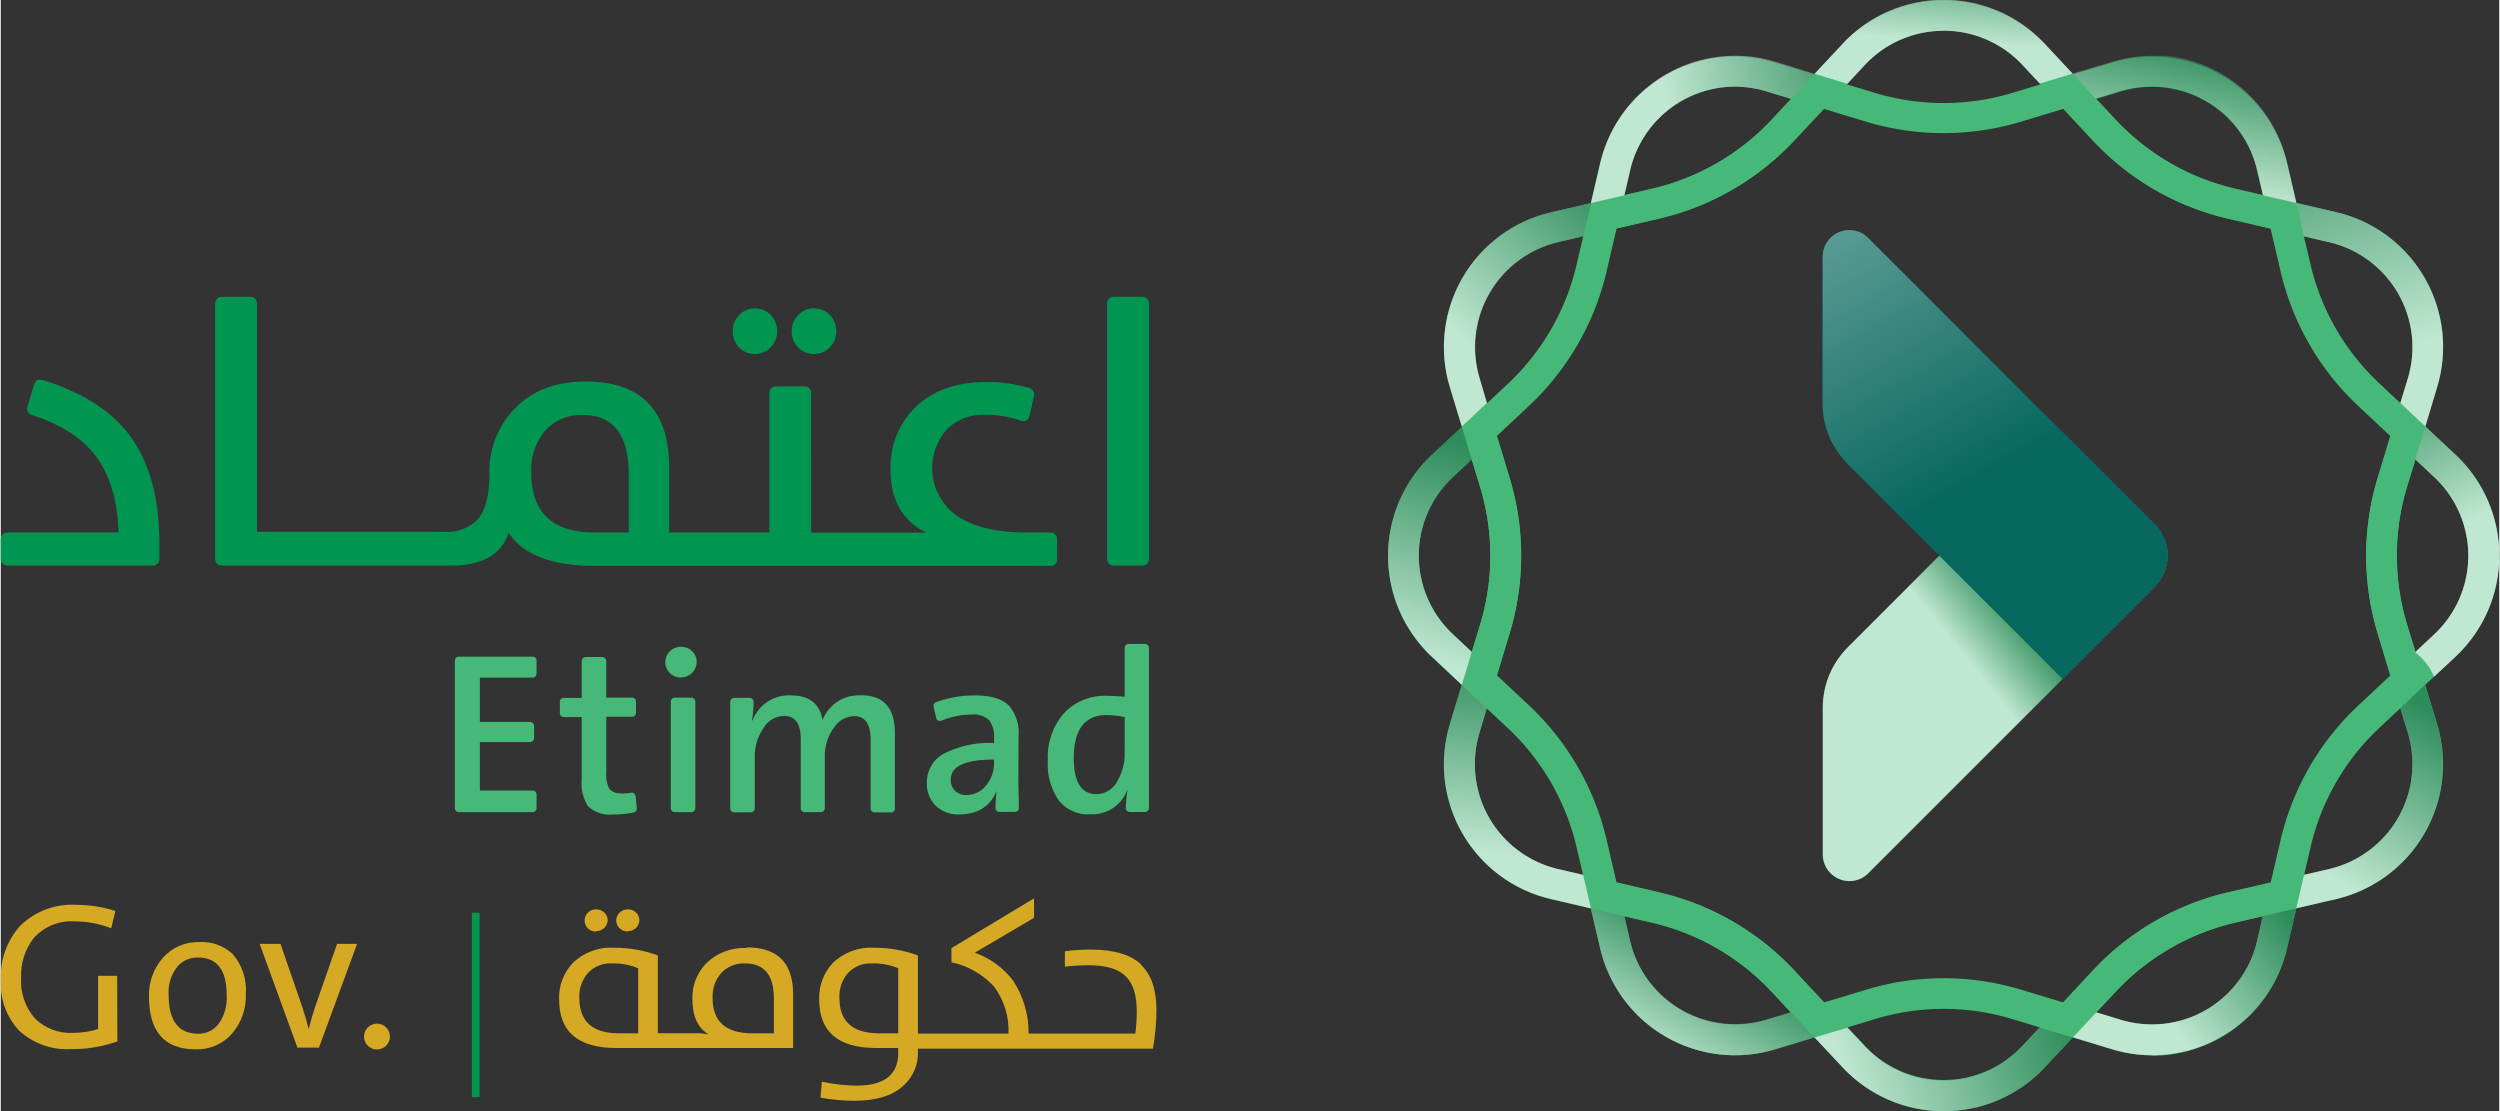 <svg xmlns='http://www.w3.org/2000/svg' xmlns:xlink='http://www.w3.org/1999/xlink' width='125.986' height='56'
     viewBox='0 0 347.64 154.62'>
  <rect x="0" y="0" width="347.64" height="154.62" fill="#333333" stroke="none"/>
  <defs>
    <clipPath id='b'>
      <path fill='none' d='M0 0h347.64v154.62H0z' />
    </clipPath>
    <clipPath id='c'>
      <path fill='none' d='M220.66 7.76h34.27v23.01h-34.27z' />
    </clipPath>
    <clipPath id='d'>
      <path fill='none'
            d='M241.15 7.76a19.33 19.33 0 0 0-18.6 14.9l-1.88 8.1c1.52-.42 3.08-.76 4.65-1.07l1.41-6.06a15 15 0 0 1 14.54-11.58 15 15 0 0 1 4.38.65l5.85 1.78a27.26 27.26 0 0 1 3.44-3.44l-8-2.44a19.17 19.17 0 0 0-5.52-.85Z' />
    </clipPath>
    <clipPath id='e'>
      <path fill='none' d='M287.03 7.76h32.69v21.8h-32.69z' />
    </clipPath>
    <clipPath id='f'>
      <path fill='none'
            d='M299.26 7.76a19.57 19.57 0 0 0-5.49.85l-6.74 2a34.63 34.63 0 0 1 1.52 4l6.46-2a15 15 0 0 1 18.92 10.93l1.24 5.29a38.32 38.32 0 0 1 4.55.64l-1.61-6.91a19.31 19.31 0 0 0-18.56-14.9Z' />
    </clipPath>
    <clipPath id='h'>
      <path fill='none' d='M193.02 57.3h13.75v39.71h-13.75z' />
    </clipPath>
    <clipPath id='i'>
      <path fill='none'
            d='M199.12 63.25a19.26 19.26 0 0 0 0 28.11l6 5.65a25.45 25.45 0 0 1 1.46-4.51l-4.56-4.27a15 15 0 0 1 0-21.85l4.76-4.38c-.49-1.54-.94-3.09-1.3-4.66Z' />
    </clipPath>
    <clipPath id='k'>
      <path fill='none' d='M334.36 57.72h13.28v36.43h-13.28z' />
    </clipPath>
    <clipPath id='l'>
      <path fill='none'
            d='m334.36 62.4 4.25 4a15 15 0 0 1 0 21.85l-2.69 2.52a8 8 0 0 1 2.65 3.4l3-2.79a19.26 19.26 0 0 0 0-28.11l-5.92-5.53a45.19 45.19 0 0 1-1.27 4.68' />
    </clipPath>
    <clipPath id='n'>
      <path fill='none' d='M220.82 124.5h33.5v22.35h-33.5z' />
    </clipPath>
    <clipPath id='o'>
      <path fill='none'
            d='m225.21 124.5-1.23.07a22.23 22.23 0 0 1-3.16 0l1.73 7.42A19.26 19.26 0 0 0 246.9 146l7.42-2.26a18.27 18.27 0 0 1-1.13-1.77 6.75 6.75 0 0 1-1.3-2l-6.24 1.89A15 15 0 0 1 226.73 131l-1.51-6.48Z' />
    </clipPath>
    <clipPath id='q'>
      <path fill='none' d='M285.96 125.76h33.59v21.1h-33.59z' />
    </clipPath>
    <clipPath id='r'>
      <path fill='none'
            d='m315 126.22-1.07 4.78A15 15 0 0 1 295 141.9l-6.54-2a35.54 35.54 0 0 0-2.5 3.72l7.8 2.37a19.7 19.7 0 0 0 5.45.84h.36A19.28 19.28 0 0 0 318.11 132l1.44-6.19c-1.51.19-3 .33-4.51.46' />
    </clipPath>
    <clipPath id='t'>
      <path fill='none' d='M319.41 95.27h20.46v31.11h-20.46z' />
    </clipPath>
    <clipPath id='u'>
      <path fill='none'
            d='m333.88 98.54 1.05 3.45A15 15 0 0 1 324 120.91l-3.52.82-1.08 4.65 5.57-1.29a19.27 19.27 0 0 0 14-24.35l-1.66-5.47Z' />
    </clipPath>
    <clipPath id='w'>
      <path fill='none' d='M200.79 95.27h20.46v31.11h-20.46z' />
    </clipPath>
    <clipPath id='x'>
      <path fill='none'
            d='M201.63 100.74a19.26 19.26 0 0 0 14.06 24.35l5.57 1.29-1.09-4.65-3.51-.82A15 15 0 0 1 205.74 102l1-3.45-3.49-3.27Z' />
    </clipPath>
    <clipPath id='z'>
      <path fill='none' d='M252.37 142.96h35.92v11.66h-35.92z' />
    </clipPath>
    <clipPath id='A'>
      <path fill='none'
            d='m252.37 144.35 3.91 4.17a19.26 19.26 0 0 0 28.11 0l3.9-4.17-4.57-1.35-2.46 2.63a15 15 0 0 1-21.85 0l-2.47-2.63Z' />
    </clipPath>
    <clipPath id='C'>
      <path fill='none' d='M252.37 0h35.92v11.66h-35.92z' />
    </clipPath>
    <clipPath id='D'>
      <path fill='none'
            d='m256.28 6.09-3.91 4.18 4.57 1.39L259.41 9a15 15 0 0 1 21.85 0l2.46 2.63 4.57-1.39-3.9-4.18a19.26 19.26 0 0 0-28.11 0' />
    </clipPath>
    <clipPath id='F'>
      <path fill='none' d='M200.79 28.23h20.46v31.11h-20.46z' />
    </clipPath>
    <clipPath id='G'>
      <path fill='none'
            d='M215.69 29.53a19.25 19.25 0 0 0-14.06 24.34l1.66 5.47 3.49-3.26-1-3.45a15 15 0 0 1 10.92-18.92l3.51-.82 1.09-4.66Z' />
    </clipPath>
    <clipPath id='I'>
      <path fill='none' d='M319.41 28.23h20.46v31.11h-20.46z' />
    </clipPath>
    <clipPath id='J'>
      <path fill='none'
            d='m319.41 28.23 1.08 4.66 3.52.82a15 15 0 0 1 10.92 18.92l-1.05 3.45 3.49 3.26 1.63-5.47a19.26 19.26 0 0 0-14-24.34Z' />
    </clipPath>
    <clipPath id='L'>
      <path fill='none' d='M253.5 60.16h47.98v62.44H253.5z' />
    </clipPath>
    <clipPath id='M'>
      <path fill='none'
            d='M257 90.07a11.88 11.88 0 0 0-3.48 8.4v20.42a3.71 3.71 0 0 0 6.33 2.62l39.85-39.85a6.11 6.11 0 0 0 1.8-4.28v-.15a6.09 6.09 0 0 0-1.8-4.27l-12.81-12.79Z' />
    </clipPath>
    <clipPath id='O'>
      <path fill='none'
            d='M253.5 35.73v20.41a11.88 11.88 0 0 0 3.48 8.4l29.91 29.91 12.79-12.79a6.14 6.14 0 0 0 0-8.7l-39.85-39.85a3.6 3.6 0 0 0-2.59-1.1 3.71 3.71 0 0 0-3.74 3.72' />
    </clipPath>
    <linearGradient id='a' x1='-1372.1' x2='-1371.1' y1='1353.07' y2='1353.07'
                    gradientTransform='matrix(28.34 0 0 -28.34 39118.6 38370.72)' gradientUnits='userSpaceOnUse'>
      <stop offset='0' stop-color='#fff' />
      <stop offset='1' stop-color='#1f754a' />
    </linearGradient>
    <linearGradient xlink:href='#a' id='g' x1='-1354.82' x2='-1353.82' y1='1350.55' y2='1350.55'
                    gradientTransform='matrix(19.4 0 0 -19.4 26580.43 26214.96)' />
    <linearGradient xlink:href='#a' id='j' x1='-1360.9' x2='-1359.9' y1='1347.82' y2='1347.82'
                    gradientTransform='matrix(29.97 0 0 -29.97 40972.22 40476.34)' />
    <linearGradient xlink:href='#a' id='m' x1='-1355.57' x2='-1354.57' y1='1339.25' y2='1339.25'
                    gradientTransform='matrix(0 -24.12 -24.12 0 32650.24 -32622.47)' />
    <linearGradient xlink:href='#a' id='p' x1='-1358.11' x2='-1357.11' y1='1355.8' y2='1355.8'
                    gradientTransform='matrix(18.3 0 0 -18.3 25077.5 24946.07)' />
    <linearGradient xlink:href='#a' id='s' x1='-1365.82' x2='-1364.82' y1='1356.36' y2='1356.36'
                    gradientTransform='matrix(21.95 0 0 -21.95 30278.17 29915.14)' />
    <linearGradient xlink:href='#a' id='v' x1='-1362.08' x2='-1361.08' y1='1350.88' y2='1350.88'
                    gradientTransform='matrix(27.17 0 0 -27.17 37325.6 36813.03)' />
    <linearGradient xlink:href='#a' id='y' x1='-1358.64' x2='-1357.64' y1='1346.19' y2='1346.19'
                    gradientTransform='matrix(27.47 0 0 -27.47 37523.99 37094.86)' />
    <linearGradient xlink:href='#a' id='B' x1='-1370.97' x2='-1369.97' y1='1351.69' y2='1351.69'
                    gradientTransform='matrix(32.05 0 0 -32.05 44196.84 43470.74)' />
    <linearGradient xlink:href='#a' id='E' x1='-1346.08' x2='-1345.08' y1='1351.52' y2='1351.52'
                    gradientTransform='matrix(13.48 0 0 -13.48 18415.48 18228.87)' />
    <linearGradient xlink:href='#a' id='H' x1='-1365.1' x2='-1364.1' y1='1351.54' y2='1351.54'
                    gradientTransform='matrix(29.22 0 0 -29.22 40091.54 39536.49)' />
    <linearGradient xlink:href='#a' id='K' x1='-1361.4' x2='-1360.4' y1='1340.94' y2='1340.94'
                    gradientTransform='matrix(0 -39.64 -39.64 0 53490.98 -53916.19)' />
    <linearGradient id='N' x1='-1362.98' x2='-1361.98' y1='1362.29' y2='1362.29'
                    gradientTransform='matrix(15.52 0 0 -15.52 21427.91 21235.59)' gradientUnits='userSpaceOnUse'>
      <stop offset='0' stop-color='#fff' />
      <stop offset='.66' stop-color='#1f754a' />
      <stop offset='1' stop-color='#1f754a' />
    </linearGradient>
    <linearGradient id='P' x1='-1373.53' x2='-1372.53' y1='1341.01' y2='1341.01'
                    gradientTransform='matrix(0 117.75 117.75 0 -157624.66 161682.52)' gradientUnits='userSpaceOnUse'>
      <stop offset='0' stop-color='#fff' />
      <stop offset='1' stop-color='#06675e' />
    </linearGradient>
  </defs>
  <g data-name='Layer 1' style='isolation:isolate'>
    <g clip-path='url(#b)'>
      <path fill='#46b978'
            d='M299.4 146.85a19.5 19.5 0 0 1-5.63-.84l-13.83-4.2a32.92 32.92 0 0 0-19.21 0L246.9 146a19.26 19.26 0 0 1-24.35-14l-3.28-14.07a33 33 0 0 0-9.6-16.64l-10.55-9.88a19.26 19.26 0 0 1 0-28.11l10.55-9.87a33 33 0 0 0 9.6-16.64l3.28-14.08a19.27 19.27 0 0 1 24.35-14l13.83 4.2a33.08 33.08 0 0 0 19.21 0l13.83-4.2a19.25 19.25 0 0 1 24.34 14.05l3.28 14.08A33 33 0 0 0 331 53.38l10.54 9.87a19.24 19.24 0 0 1 0 28.11L331 101.24a32.92 32.92 0 0 0-9.61 16.64L318.11 132a19.27 19.27 0 0 1-18.71 14.9M241.27 12.06a15 15 0 0 0-14.54 11.58l-3.28 14.07a37.25 37.25 0 0 1-10.85 18.8l-10.55 9.88a14.95 14.95 0 0 0 0 21.84l10.55 9.88a37.26 37.26 0 0 1 10.85 18.79l3.28 14.1a15 15 0 0 0 18.92 10.92l13.83-4.19a37.14 37.14 0 0 1 21.7 0L295 141.9a15 15 0 0 0 18.93-10.9l3.28-14.08a37.33 37.33 0 0 1 10.85-18.79l10.55-9.88a14.95 14.95 0 0 0 0-21.84l-10.55-9.88a37.32 37.32 0 0 1-10.85-18.8l-3.28-14.07A15 15 0 0 0 295 12.71l-13.83 4.2a37.31 37.31 0 0 1-21.7 0l-13.83-4.2a15 15 0 0 0-4.38-.65' />
      <g clip-path='url(#c)' opacity='.66' style='mix-blend-mode:multiply'>
        <g clip-path='url(#d)'>
          <path fill='url(#a)' d='M218.51 4.19h38.58v30.16h-38.58z'
                transform='rotate(-13.06 237.87 19.262)' />
        </g>
      </g>
      <g clip-path='url(#e)' opacity='.66' style='mix-blend-mode:multiply'>
        <g clip-path='url(#f)'>
          <path fill='url(#g)' d='M289.22.36h28.32v36.61h-28.32z' transform='rotate(-77.59 303.386 18.663)' />
        </g>
      </g>
      <g clip-path='url(#h)' opacity='.66' style='mix-blend-mode:multiply'>
        <g clip-path='url(#i)'>
          <path fill='url(#j)' d='M178.9 64.81h41.99V89.5H178.9z' transform='rotate(-73.11 199.912 77.159)' />
        </g>
      </g>
      <g clip-path='url(#k)' opacity='.66' style='mix-blend-mode:multiply'>
        <g clip-path='url(#l)'>
          <path fill='url(#m)' d='M327.37 56.61h27.27v38.65h-27.27z'
                transform='rotate(-24.66 341.066 75.942)' />
        </g>
      </g>
      <g clip-path='url(#n)' opacity='.66' style='mix-blend-mode:multiply'>
        <g clip-path='url(#o)'>
          <path fill='url(#p)' d='M219.08 115.74h36.99v40.59h-36.99z'
                transform='matrix(.51 -.86 .86 .51 -1.09 270.15)' />
        </g>
      </g>
      <g clip-path='url(#q)' opacity='.66' style='mix-blend-mode:multiply'>
        <g clip-path='url(#r)'>
          <path fill='url(#s)' d='M282.99 117.8h39.53v37.01h-39.53z'
                transform='rotate(-36.78 302.764 136.299)' />
        </g>
      </g>
      <path fill='#46b978'
            d='M270.33 154.62a19.07 19.07 0 0 1-14.05-6.1L246.4 138a33 33 0 0 0-16.64-9.6l-14.07-3.28a19.26 19.26 0 0 1-14.06-24.35l4.2-13.83a32.92 32.92 0 0 0 0-19.21l-4.2-13.83a19.25 19.25 0 0 1 14.06-24.34l14.07-3.28a33 33 0 0 0 16.64-9.6l9.88-10.56a19.26 19.26 0 0 1 28.11 0l9.88 10.56a33 33 0 0 0 16.63 9.6l14.1 3.25a19.25 19.25 0 0 1 14 24.34l-4.2 13.83a33.08 33.08 0 0 0 0 19.21l4.2 13.83a19.27 19.27 0 0 1-14 24.35l-14.08 3.28a33 33 0 0 0-16.63 9.6l-9.88 10.55a19.09 19.09 0 0 1-14.06 6.1m0-150.33A14.8 14.8 0 0 0 259.41 9l-9.88 10.55a37.33 37.33 0 0 1-18.79 10.85l-14.08 3.28a15 15 0 0 0-10.92 18.92l4.19 13.83a37.14 37.14 0 0 1 0 21.7L205.74 102a15 15 0 0 0 10.92 18.92l14.08 3.28a37.19 37.19 0 0 1 18.79 10.8l9.88 10.55a15 15 0 0 0 21.85 0l9.88-10.55a37.1 37.1 0 0 1 18.79-10.85l14.07-3.24A15 15 0 0 0 334.93 102l-4.2-13.83a37.31 37.31 0 0 1 0-21.7l4.2-13.83A15 15 0 0 0 324 33.71l-14.08-3.28a37.25 37.25 0 0 1-18.79-10.85L281.26 9a14.81 14.81 0 0 0-10.93-4.74' />
      <path fill='#46b978'
            d='m204.68 90.7 3.49 3.3 1.76-5.8a37.14 37.14 0 0 0 0-21.7l-1.76-5.81-3.49 3.27 1.15 3.78a32.92 32.92 0 0 1 0 19.21ZM230.74 30.43a37.33 37.33 0 0 0 18.79-10.85l4.15-4.43-4.58-1.39-2.7 2.89a33 33 0 0 1-16.64 9.6l-3.85.9-1.08 4.65ZM291.14 19.58a37.25 37.25 0 0 0 18.79 10.85l5.91 1.37-1.09-4.65-3.85-.9a33 33 0 0 1-16.63-9.6l-2.71-2.89-4.56 1.39ZM309.93 124.19A37.18 37.18 0 0 0 291.14 135l-4.14 4.47 4.57 1.39 2.71-2.89a33 33 0 0 1 16.63-9.6l3.85-.9 1.09-4.66ZM334.83 86.91a33.08 33.08 0 0 1 0-19.21l1.17-3.78-3.49-3.27-1.76 5.81a37.31 37.31 0 0 0 0 21.7l1.74 5.84 3.51-3.3Z' />
      <g clip-path='url(#t)' opacity='.66' style='mix-blend-mode:multiply'>
        <g clip-path='url(#u)'>
          <path fill='url(#v)' d='M311.22 93.81h37.56v34.04h-37.56z'
                transform='matrix(.51 -.86 .86 .51 67.16 339.08)' />
        </g>
      </g>
      <path fill='#46b978'
            d='M249.53 135a37.26 37.26 0 0 0-18.79-10.85l-5.91-1.38 1.08 4.66 3.85.9A33 33 0 0 1 246.4 138l2.7 2.89 4.58-1.39Z' />
      <g clip-path='url(#w)' opacity='.66' style='mix-blend-mode:multiply'>
        <g clip-path='url(#x)'>
          <path fill='url(#y)' d='M194.19 98.83h32.95v23.99h-32.95z'
                transform='rotate(-84.66 210.651 110.828)' />
        </g>
      </g>
      <g clip-path='url(#z)' opacity='.66' style='mix-blend-mode:multiply'>
        <g clip-path='url(#A)'>
          <path fill='url(#B)' d='M251.45 137.73h37.77v22.12h-37.77z'
                transform='rotate(-17.88 270.319 148.77)' />
        </g>
      </g>
      <g clip-path='url(#C)' opacity='.66' style='mix-blend-mode:multiply'>
        <g clip-path='url(#D)'>
          <path fill='url(#E)' d='M263.26-12.5h14.15v36.66h-14.15z' transform='rotate(-85.97 270.331 5.827)' />
        </g>
      </g>
      <g clip-path='url(#F)' opacity='.66' style='mix-blend-mode:multiply'>
        <g clip-path='url(#G)'>
          <path fill='url(#H)' d='M192.11 25.37h37.11V62.2h-37.11z'
                transform='rotate(-46.15 210.64 43.797)' />
        </g>
      </g>
      <g clip-path='url(#I)' opacity='.66' style='mix-blend-mode:multiply'>
        <g clip-path='url(#J)'>
          <path fill='url(#K)' d='M315.2 25.75h29.61v36.07H315.2z'
                transform='rotate(-17.63 329.921 43.8)' />
        </g>
      </g>
      <path fill='#46b978'
            d='m259.83 121.51 39.85-39.85a6.14 6.14 0 0 0 0-8.7l-12.79-12.79L257 90.07a11.88 11.88 0 0 0-3.48 8.4v20.42a3.71 3.71 0 0 0 6.33 2.62' />
      <g clip-path='url(#L)' opacity='.66' style='mix-blend-mode:multiply'>
        <g clip-path='url(#M)'>
          <path fill='url(#N)' d='M238.8 52.17h77.39v79.68H238.8z'
                transform='rotate(-39.09 277.518 92.001)' />
        </g>
      </g>
      <path fill='#06675e'
            d='M253.5 35.73v20.42a11.85 11.85 0 0 0 3.5 8.39l29.91 29.91 12.79-12.79a6.14 6.14 0 0 0 0-8.7l-39.87-39.85a3.71 3.71 0 0 0-6.33 2.62' />
    </g>
    <g clip-path='url(#O)'>
      <path fill='url(#P)' d='M241.21 24.08h73.16v78.31h-73.16z' transform='rotate(-29.74 277.85 63.231)' />
    </g>
    <g clip-path='url(#b)'>
      <path fill='#009652'
            d='M22.07 75.67q0-9.72-4.28-15.28-3.85-5-12-7.53a.91.91 0 0 0-1.14.61l-.95 3.15a.91.91 0 0 0 .61 1.13q6 1.91 8.88 5.67 3 4 3.2 10.67H.91A.91.91 0 0 0 0 75v2.79a.91.91 0 0 0 .91.91h20.25a.91.91 0 0 0 .91-.91ZM61.62 78.7h1.68c4-.2 6.44-1.71 7.35-4.57q3.07 4.6 12 4.61h63.42a.91.91 0 0 0 .91-.91V75a.91.91 0 0 0-.91-.91h-3.32q-6.6 0-10-2.54a8.12 8.12 0 0 1-1.08-11.84 7.08 7.08 0 0 1 5.28-2 14.31 14.31 0 0 1 5 .84.9.9 0 0 0 1.18-.66l.64-2.81a.9.9 0 0 0-.6-1.07 20 20 0 0 0-6-.85q-6.42 0-10.06 3.65a11.72 11.72 0 0 0-3.3 8.6q0 6.24 4.95 8.7h-16V54.67a.91.91 0 0 0-.91-.91h-4a.91.91 0 0 0-.91.91v19.42H93v-9q0-12-11.63-12-6.34 0-10 3.91a12.59 12.59 0 0 0-3.38 9q0 4.53-1.73 6.39A6 6 0 0 1 61.65 74h-26V42.21a.91.91 0 0 0-.91-.91h-4a.91.91 0 0 0-.91.91v35.58a.91.91 0 0 0 .91.91h30.88ZM75.68 60A6.64 6.64 0 0 1 81 57.75q6.38 0 6.38 8.28v8.06h-4.7q-8.86 0-8.87-8.29a8.48 8.48 0 0 1 1.87-5.8M113.14 49.25a3 3 0 0 0 2.22-.93 3.24 3.24 0 0 0 0-4.48 3 3 0 0 0-2.22-.93 2.93 2.93 0 0 0-2.19.93 3.09 3.09 0 0 0-.9 2.23 3.12 3.12 0 0 0 .9 2.28 3 3 0 0 0 2.19.9' />
      <path fill='#009652'
            d='M104.92 49.25a2.94 2.94 0 0 0 2.22-.93 3.24 3.24 0 0 0 0-4.48 2.94 2.94 0 0 0-2.22-.93 2.91 2.91 0 0 0-2.17.93 3.09 3.09 0 0 0-.9 2.23 3.19 3.19 0 0 0 .9 2.28 2.92 2.92 0 0 0 2.17.9M158.85 41.3h-4a.91.91 0 0 0-.91.91v35.58a.91.91 0 0 0 .91.91h4a.91.91 0 0 0 .91-.91V42.21a.91.91 0 0 0-.91-.91' />
      <path fill='#46b978'
            d='M63.73 113H74a.54.54 0 0 0 .55-.55v-1.87A.55.55 0 0 0 74 110h-7.34v-6.75h7a.55.55 0 0 0 .55-.55V101a.55.55 0 0 0-.55-.55h-7v-6.17H74a.54.54 0 0 0 .55-.55v-1.81a.55.55 0 0 0-.55-.55H63.73a.55.55 0 0 0-.55.55v20.53a.55.55 0 0 0 .55.55M86.32 110.37a1.89 1.89 0 0 1-1.64-.61 4.53 4.53 0 0 1-.43-2.39v-7.64h3.59a.55.55 0 0 0 .55-.55v-1.56a.55.55 0 0 0-.55-.55h-3.59V92a.58.58 0 0 0-.58-.58h-2.26a.58.58 0 0 0-.58.58v5.11h-2.49a.55.55 0 0 0-.55.55v1.56a.55.55 0 0 0 .55.55h2.49v8.69a5.88 5.88 0 0 0 .92 3.77 4.5 4.5 0 0 0 3.48 1.1 14.15 14.15 0 0 0 2.83-.28.54.54 0 0 0 .44-.59l-.17-1.67a.55.55 0 0 0-.63-.49 8.19 8.19 0 0 1-1.38.11M93.78 113h2.31a.55.55 0 0 0 .55-.55V97.62a.55.55 0 0 0-.55-.55h-2.31a.55.55 0 0 0-.55.55v14.83a.54.54 0 0 0 .55.55M94.65 90a2.12 2.12 0 0 0-1.56.64 2.12 2.12 0 0 0 0 3 2.14 2.14 0 0 0 1.56.62 2.19 2.19 0 0 0 2.18-2.14 2 2 0 0 0-.66-1.52 2 2 0 0 0-1.52-.6M119.65 96.76a5.37 5.37 0 0 0-5.3 3.43c-.4-2.29-1.87-3.43-4.39-3.43a5.41 5.41 0 0 0-5.36 3.49h-.07a17.65 17.65 0 0 0 .22-2.59.56.56 0 0 0-.55-.56h-2.15a.55.55 0 0 0-.55.55v14.83a.54.54 0 0 0 .55.55h2.31a.55.55 0 0 0 .55-.55v-7a6.9 6.9 0 0 1 1.21-4.16 3.43 3.43 0 0 1 2.88-1.71q2.31 0 2.31 3.24v9.6a.54.54 0 0 0 .55.55h2.25a.55.55 0 0 0 .55-.55v-7a6.69 6.69 0 0 1 1.28-4.22 3.42 3.42 0 0 1 2.8-1.58c1.53 0 2.29 1.08 2.29 3.24v9.6a.55.55 0 0 0 .55.55h2.28a.54.54 0 0 0 .55-.55V102q0-5.26-4.72-5.26M141.62 102.33a5.69 5.69 0 0 0-1.29-4.09q-1.44-1.48-4.77-1.48a15.64 15.64 0 0 0-5.42.94.54.54 0 0 0-.34.64l.35 1.55a.55.55 0 0 0 .75.38 11.23 11.23 0 0 1 4.18-.85 3.18 3.18 0 0 1 2.45.8 3.74 3.74 0 0 1 .68 2.5v.67a13.8 13.8 0 0 0-6.85 1.41 4.5 4.5 0 0 0-2.5 4.1 4.3 4.3 0 0 0 1.2 3.18 4.36 4.36 0 0 0 3.24 1.24q3.93 0 5.27-3.29a17.91 17.91 0 0 0-.16 2.38.54.54 0 0 0 .55.56h2.16a.53.53 0 0 0 .54-.57c0-1.18-.07-2.45-.07-3.79Zm-3.41 3.79a4.87 4.87 0 0 1-1.07 3.11 3.45 3.45 0 0 1-2.79 1.39 2.12 2.12 0 0 1-1.59-.61 2.07 2.07 0 0 1-.58-1.53q0-2.79 6-2.79ZM156.38 90.15v6.79q-1.73-.12-2.4-.12a7.8 7.8 0 0 0-6.06 2.44 9.3 9.3 0 0 0-2.23 6.56 8.93 8.93 0 0 0 1.47 5.48 5.13 5.13 0 0 0 4.37 2 5.23 5.23 0 0 0 5.18-3.29h.06a16.32 16.32 0 0 0-.23 2.42.55.55 0 0 0 .55.55h2.12a.54.54 0 0 0 .55-.55V90.15a.55.55 0 0 0-.55-.55h-2.28a.55.55 0 0 0-.55.55m0 14.62a7.33 7.33 0 0 1-1 3.88 3.34 3.34 0 0 1-2.92 1.85c-2.1 0-3.16-1.67-3.16-5q0-6 4.57-6a12.31 12.31 0 0 1 2.52.28Z' />
    </g>
  </g>
  <g transform='translate(0, 125),scale(1.07)' fill-rule='nonzero'>
    <g id='Group' transform='translate(0, -0)' fill='#D6A924'>
      <path
        d='M15.165,18.6 C13.224,19.291 11.175,19.63 9.115,19.6 C6.654,19.745 4.238,18.89 2.415,17.23 C0.741,15.462 -0.127,13.081 0.015,10.65 C-0.119,8.056 0.78,5.514 2.515,3.58 C4.454,1.672 7.11,0.677 9.825,0.84 C11.549,0.846 13.263,1.115 14.905,1.64 L14.355,3.89 C12.835,3.297 11.217,2.992 9.585,2.99 C7.563,2.865 5.596,3.681 4.255,5.2 C3.133,6.664 2.563,8.477 2.645,10.32 C2.523,12.25 3.166,14.151 4.435,15.61 C5.76,16.918 7.577,17.601 9.435,17.49 C10.527,17.491 11.613,17.326 12.655,17 L12.655,10.07 L15.135,10.07 L15.165,18.6 Z'
        id='Path'></path>
      <path
        d='M30.105,17.55 C28.914,18.933 27.159,19.698 25.335,19.63 C21.295,19.63 19.275,17.343 19.275,12.77 C19.215,10.94 19.847,9.155 21.045,7.77 C22.246,6.394 24,5.627 25.825,5.68 C27.416,5.589 28.975,6.148 30.145,7.23 C31.391,8.667 32.011,10.543 31.865,12.44 C31.936,14.303 31.308,16.126 30.105,17.55 M25.625,7.69 C24.615,7.668 23.648,8.097 22.985,8.86 C22.144,9.898 21.729,11.217 21.825,12.55 C21.825,15.91 23.105,17.6 25.655,17.6 C26.674,17.627 27.647,17.176 28.285,16.38 C29.09,15.272 29.476,13.915 29.375,12.55 C29.375,9.31 28.125,7.69 25.625,7.69'
        id='Shape'></path>
      <path
        d='M41.375,19.41 L38.575,19.41 L33.665,5.92 L36.375,5.92 L39.225,14.18 C39.585,15.29 39.845,16.18 40.015,16.92 L40.065,16.92 C40.285,16.04 40.535,15.14 40.835,14.23 L43.735,5.92 L46.335,5.92 L41.375,19.41 Z'
        id='Path'></path>
      <path
        d='M50.115,19.16 C49.453,19.815 48.387,19.815 47.725,19.16 C47.302,18.733 47.138,18.113 47.296,17.533 C47.454,16.952 47.91,16.501 48.491,16.348 C49.073,16.194 49.692,16.363 50.115,16.79 C50.767,17.445 50.767,18.505 50.115,19.16'
        id='Path'></path>
      <path
        d='M77.425,4.26 C77.82,4.265 78.201,4.114 78.485,3.84 C78.757,3.577 78.916,3.218 78.925,2.84 C78.921,2.461 78.762,2.099 78.485,1.84 C78.198,1.572 77.818,1.425 77.425,1.43 C77.026,1.419 76.64,1.571 76.355,1.85 C76.08,2.11 75.924,2.472 75.925,2.85 C75.911,3.248 76.067,3.634 76.355,3.91 C76.641,4.187 77.027,4.335 77.425,4.32'
        id='Path'></path>
      <path
        d='M81.615,4.26 C81.99,4.254 82.348,4.103 82.615,3.84 C82.885,3.576 83.039,3.217 83.045,2.84 C83.041,2.463 82.887,2.102 82.615,1.84 C82.014,1.285 81.087,1.285 80.485,1.84 C80.2,2.095 80.037,2.458 80.035,2.84 C80.024,3.242 80.188,3.629 80.485,3.9 C80.775,4.176 81.165,4.324 81.565,4.31'
        id='Path'></path>
      <path
        d='M97.015,6.46 C95.049,6.353 93.129,7.079 91.725,8.46 C90.525,9.701 89.88,11.375 89.935,13.1 C89.935,15.313 90.635,16.843 92.035,17.69 C91.496,17.581 90.946,17.53 90.395,17.54 L85.445,17.54 L85.445,7.42 C83.62,6.75 81.69,6.411 79.745,6.42 C77.75,6.299 75.796,7.025 74.365,8.42 C73.175,9.697 72.541,11.395 72.605,13.14 C72.605,17.353 75.082,19.46 80.035,19.46 L103.035,19.46 L103.035,12.46 C103.035,8.4 101.015,6.37 96.975,6.37 M82.885,17.55 L80.395,17.55 C76.955,17.55 75.235,16.013 75.235,12.94 C75.178,11.751 75.583,10.587 76.365,9.69 C77.17,8.848 78.302,8.399 79.465,8.46 C80.637,8.424 81.803,8.639 82.885,9.09 L82.885,17.55 Z M100.535,17.55 L97.725,17.55 C94.285,17.55 92.565,16.02 92.565,12.96 C92.505,11.768 92.91,10.599 93.695,9.7 C94.498,8.855 95.63,8.402 96.795,8.46 C99.282,8.46 100.528,9.97 100.535,12.99 L100.535,17.55 Z'
        id='Shape'></path>
      <path
        d='M148.365,8.66 C146.985,7.327 144.782,6.66 141.755,6.66 C140.625,6.65 139.495,6.723 138.375,6.88 L138.375,8.88 C139.421,8.756 140.472,8.696 141.525,8.7 C143.785,8.7 145.405,9.2 146.365,10.21 C147.325,11.22 147.725,12.69 147.725,14.81 C147.715,15.74 147.652,16.668 147.535,17.59 L133.655,17.59 C133.686,15.152 132.99,12.76 131.655,10.72 C130.385,9.036 128.646,7.766 126.655,7.07 L134.365,2.53 L134.365,0 L123.625,6.47 L123.625,8.31 C125.754,8.765 127.69,9.869 129.165,11.47 C130.473,13.235 131.136,15.395 131.045,17.59 L119.265,17.59 L119.265,7.42 C117.44,6.75 115.51,6.411 113.565,6.42 C111.57,6.299 109.616,7.025 108.185,8.42 C106.995,9.697 106.361,11.395 106.425,13.14 C106.425,17.353 108.902,19.46 113.855,19.46 L116.705,19.46 L116.705,20.11 C116.705,22.93 114.895,24.35 111.295,24.35 C109.774,24.342 108.258,24.167 106.775,23.83 L106.595,25.91 C108.053,26.184 109.532,26.321 111.015,26.32 C113.835,26.32 116.015,25.66 117.415,24.32 C118.642,23.205 119.318,21.607 119.265,19.95 L119.265,19.55 L149.825,19.55 C150.121,17.9 150.275,16.227 150.285,14.55 C150.285,11.883 149.618,9.92 148.285,8.66 M116.705,17.55 L114.215,17.55 C110.775,17.55 109.055,16.013 109.055,12.94 C108.998,11.751 109.403,10.587 110.185,9.69 C110.99,8.848 112.122,8.399 113.285,8.46 C114.457,8.426 115.622,8.641 116.705,9.09 L116.705,17.55 Z'
        id='Shape'></path>
    </g>
    <rect id='Rectangle' fill='#00984D' x='61.265' y='1.87' width='1' height='23.98'></rect>
  </g>
</svg>
